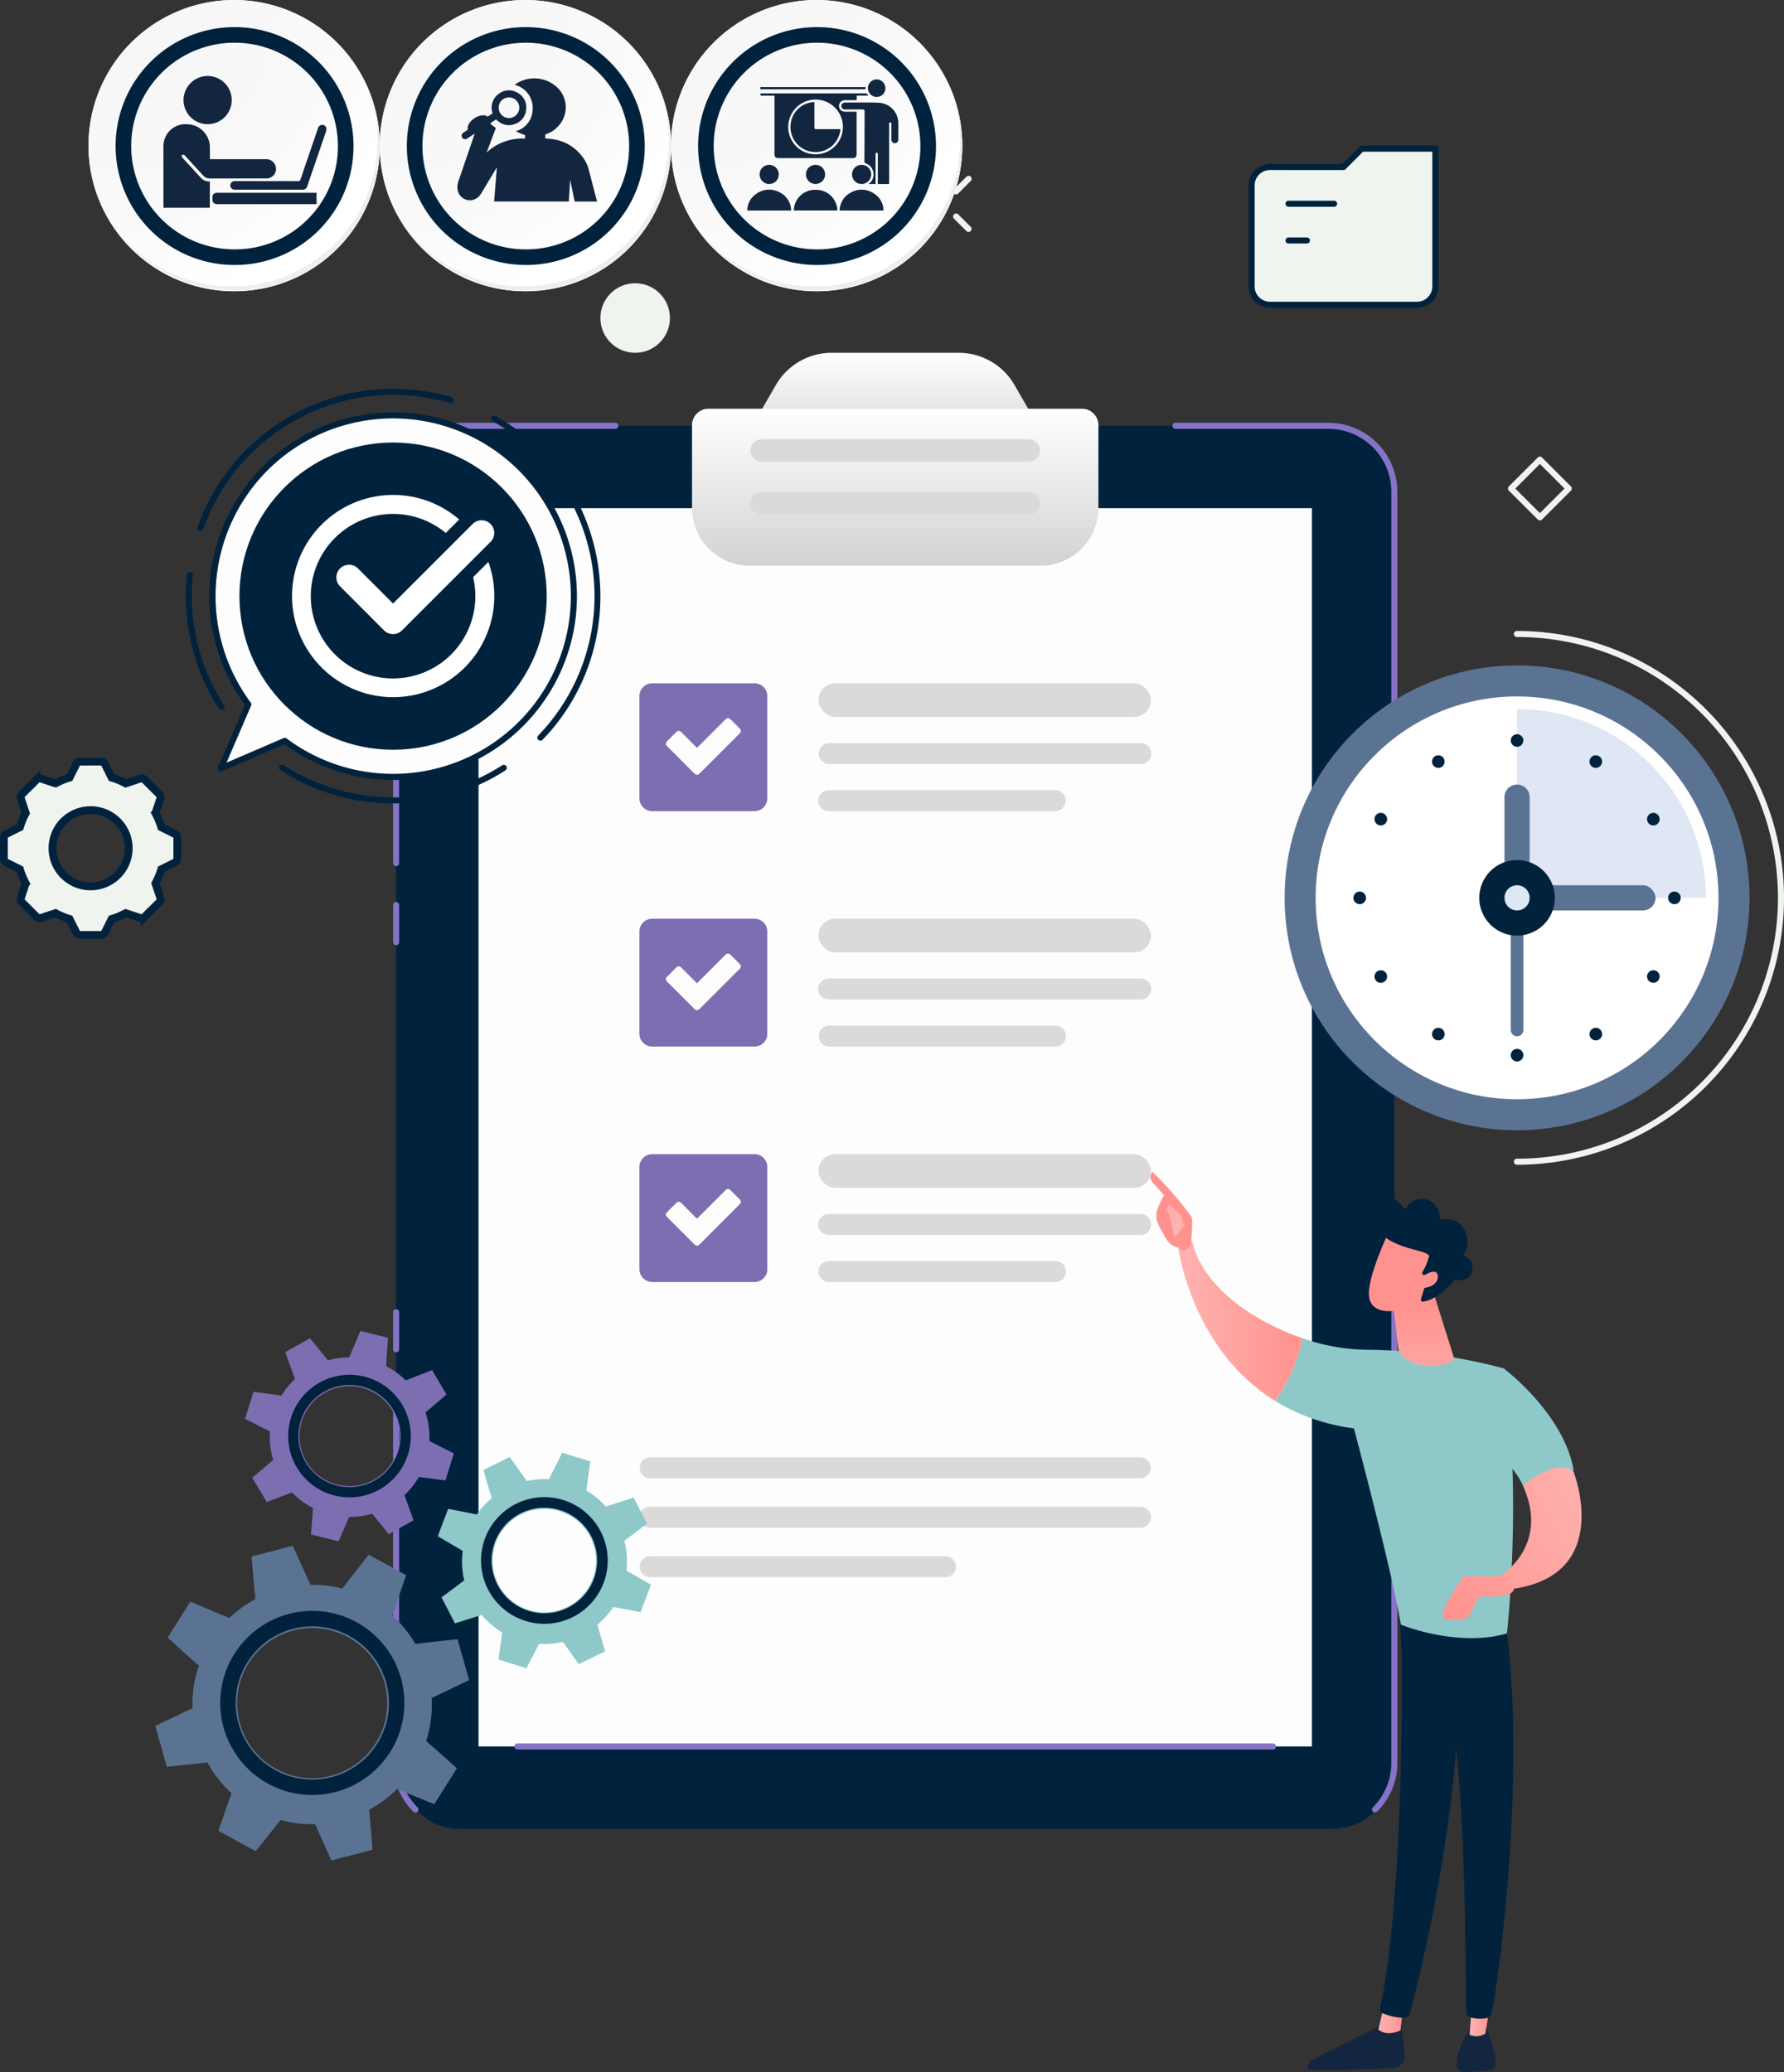 <svg xmlns="http://www.w3.org/2000/svg" xmlns:xlink="http://www.w3.org/1999/xlink" width="228.667" height="265.622" viewBox="0 0 228.667 265.622">
  <rect x="0" y="0" width="228.667" height="265.622" fill="#333333" stroke="none"/>
  <defs>
    <linearGradient id="linear-gradient" x1="0.5" x2="0.5" y2="1" gradientUnits="objectBoundingBox">
      <stop offset="0" stop-color="#fff"/>
      <stop offset="1" stop-color="#d3d3d3"/>
    </linearGradient>
    <linearGradient id="linear-gradient-3" x1="1" y1="0.5" x2="0" y2="0.5" gradientUnits="objectBoundingBox">
      <stop offset="0" stop-color="#ff928e"/>
      <stop offset="1" stop-color="#feb3b1"/>
    </linearGradient>
    <linearGradient id="linear-gradient-6" x1="-293.087" y1="1.605" x2="-295.088" y2="4.278" xlink:href="#linear-gradient-3"/>
    <linearGradient id="linear-gradient-7" x1="0.561" y1="-3.503" x2="0.495" y2="0.689" xlink:href="#linear-gradient-3"/>
    <linearGradient id="linear-gradient-8" x1="0.489" y1="0.146" x2="0.544" y2="1.705" xlink:href="#linear-gradient-3"/>
    <linearGradient id="linear-gradient-9" x1="48.545" y1="17.427" x2="49.867" y2="15.942" xlink:href="#linear-gradient-3"/>
    <linearGradient id="linear-gradient-10" x1="156.484" y1="82.575" x2="160.791" y2="75.375" xlink:href="#linear-gradient-3"/>
    <linearGradient id="linear-gradient-11" x1="-0.66" y1="1.186" x2="0.915" y2="0.256" xlink:href="#linear-gradient-3"/>
    <linearGradient id="linear-gradient-12" x1="0.108" y1="0.928" x2="1.916" y2="-1.638" xlink:href="#linear-gradient-3"/>
    <radialGradient id="radial-gradient" cx="0.076" cy="0.019" r="1.465" gradientTransform="translate(0.001)" gradientUnits="objectBoundingBox">
      <stop offset="0" stop-color="#f6f6f7"/>
      <stop offset="0.477" stop-color="#f9f9fa"/>
      <stop offset="0.715" stop-color="#fff"/>
    </radialGradient>
  </defs>
  <g id="Grupo_54150" data-name="Grupo 54150" transform="translate(-1298.469 -185.709)">
    <path id="Trazado_97724" data-name="Trazado 97724" d="M2722.975,888.906a.388.388,0,1,1,0-.775,33.439,33.439,0,1,0,0-66.878.388.388,0,1,1,0-.775,34.214,34.214,0,0,1,0,68.429Z" transform="translate(-1230.054 -553.884)" fill="#eff4ef"/>
    <g id="Grupo_47019" data-name="Grupo 47019" transform="translate(1348.853 230.937)">
      <path id="Trazado_97725" data-name="Trazado 97725" d="M1958.1,548.782l-4.738,8.2h40.174l-4.737-8.2a8.252,8.252,0,0,0-7.318-4.225h-16.065A8.252,8.252,0,0,0,1958.1,548.782Z" transform="translate(-1909.092 -544.557)" fill-rule="evenodd" fill="url(#linear-gradient)"/>
      <rect id="Rectángulo_28316" data-name="Rectángulo 28316" width="127.947" height="179.863" rx="8" transform="translate(0.388 9.357)" fill="#00223d"/>
      <rect id="Rectángulo_28317" data-name="Rectángulo 28317" width="106.823" height="158.739" transform="translate(10.95 19.919)" fill="#fdfdfd"/>
      <path id="Trazado_97726" data-name="Trazado 97726" d="M1959.35,602.133v10.639a7.392,7.392,0,0,1-7.37,7.37h-37.351a7.391,7.391,0,0,1-7.37-7.37V602.133a2.116,2.116,0,0,1,2.113-2.112h47.866A2.116,2.116,0,0,1,1959.35,602.133Z" transform="translate(-1868.943 -592.853)" fill-rule="evenodd" fill="url(#linear-gradient)"/>
      <path id="Trazado_97727" data-name="Trazado 97727" d="M1966.6,633.254a1.431,1.431,0,0,1,0-2.862h34.261a1.431,1.431,0,0,1,0,2.862Z" transform="translate(-1919.371 -619.3)" fill="#dbdada" fill-rule="evenodd"/>
      <path id="Trazado_97728" data-name="Trazado 97728" d="M1966.6,685.588a1.431,1.431,0,0,1,0-2.862h34.261a1.431,1.431,0,0,1,0,2.862Z" transform="translate(-1919.371 -664.871)" fill="#dbdada" fill-rule="evenodd"/>
      <g id="Grupo_47018" data-name="Grupo 47018" transform="translate(31.576 42.365)">
        <g id="Grupo_47014" data-name="Grupo 47014" transform="translate(0 99.226)">
          <path id="Trazado_97729" data-name="Trazado 97729" d="M1856.448,1640.216h62.884a1.344,1.344,0,0,1,0,2.687h-62.884a1.344,1.344,0,0,1,0-2.687Z" transform="translate(-1855.105 -1640.216)" fill="#dbdada" fill-rule="evenodd"/>
          <path id="Trazado_97730" data-name="Trazado 97730" d="M1856.448,1689.286h62.884a1.343,1.343,0,0,1,0,2.687h-62.884a1.343,1.343,0,0,1,0-2.687Z" transform="translate(-1855.105 -1682.945)" fill="#dbdada" fill-rule="evenodd"/>
          <path id="Trazado_97731" data-name="Trazado 97731" d="M1856.448,1738.353h37.878a1.344,1.344,0,0,1,0,2.688h-37.878a1.344,1.344,0,0,1,0-2.687Z" transform="translate(-1855.105 -1725.671)" fill="#dbdada" fill-rule="evenodd"/>
        </g>
        <g id="Grupo_47015" data-name="Grupo 47015" transform="translate(0 60.363)">
          <path id="Trazado_97732" data-name="Trazado 97732" d="M1858.625,1346.941l1.229-1.229a.41.41,0,0,1,.58,0l2.049,2.049,3.688-3.688a.41.41,0,0,1,.58,0l1.229,1.229a.41.41,0,0,1,0,.58l-5.207,5.208a.409.409,0,0,1-.58,0l-3.568-3.568a.409.409,0,0,1,0-.58Zm-1.88-7.458a1.644,1.644,0,0,0-1.639,1.639v13.114a1.644,1.644,0,0,0,1.639,1.639h13.114a1.644,1.644,0,0,0,1.639-1.639v-13.114a1.644,1.644,0,0,0-1.639-1.639Z" transform="translate(-1855.106 -1339.482)" fill="#7d6eb2" fill-rule="evenodd"/>
          <rect id="Rectángulo_28318" data-name="Rectángulo 28318" width="42.621" height="4.322" rx="2.161" transform="translate(22.949)" fill="#dbdada"/>
          <path id="Trazado_97733" data-name="Trazado 97733" d="M2034.037,1398.833h39.934a1.344,1.344,0,1,1,0,2.687h-39.933a1.344,1.344,0,1,1,0-2.687Z" transform="translate(-2009.745 -1391.163)" fill="#dbdada" fill-rule="evenodd"/>
          <path id="Trazado_97734" data-name="Trazado 97734" d="M2034.037,1445.535h29.035a1.343,1.343,0,1,1,0,2.687h-29.034a1.343,1.343,0,1,1,0-2.687Z" transform="translate(-2009.745 -1431.83)" fill="#dbdada" fill-rule="evenodd"/>
        </g>
        <g id="Grupo_47016" data-name="Grupo 47016" transform="translate(0 30.181)">
          <path id="Trazado_97735" data-name="Trazado 97735" d="M1858.625,1113.391l1.229-1.23a.411.411,0,0,1,.58,0l2.049,2.049,3.688-3.688a.411.411,0,0,1,.58,0l1.229,1.23a.41.41,0,0,1,0,.58l-5.207,5.207a.41.41,0,0,1-.58,0l-3.568-3.568a.408.408,0,0,1,0-.579Zm-1.88-7.459a1.644,1.644,0,0,0-1.639,1.639v13.114a1.644,1.644,0,0,0,1.639,1.639h13.114a1.644,1.644,0,0,0,1.639-1.639v-13.114a1.644,1.644,0,0,0-1.639-1.639Z" transform="translate(-1855.106 -1105.932)" fill="#7d6eb2" fill-rule="evenodd"/>
          <rect id="Rectángulo_28319" data-name="Rectángulo 28319" width="42.621" height="4.322" rx="2.161" transform="translate(22.949)" fill="#dbdada"/>
          <path id="Trazado_97736" data-name="Trazado 97736" d="M2034.037,1165.284h39.934a1.344,1.344,0,1,1,0,2.687h-39.933a1.344,1.344,0,1,1,0-2.687Z" transform="translate(-2009.745 -1157.614)" fill="#dbdada" fill-rule="evenodd"/>
          <path id="Trazado_97737" data-name="Trazado 97737" d="M2034.037,1211.985h29.035a1.344,1.344,0,0,1,0,2.688h-29.034a1.344,1.344,0,0,1,0-2.687Z" transform="translate(-2009.745 -1198.28)" fill="#dbdada" fill-rule="evenodd"/>
        </g>
        <g id="Grupo_47017" data-name="Grupo 47017" transform="translate(0)">
          <path id="Trazado_97738" data-name="Trazado 97738" d="M1858.625,879.842l1.229-1.229a.41.41,0,0,1,.58,0l2.049,2.049,3.688-3.688a.41.41,0,0,1,.58,0l1.229,1.229a.41.41,0,0,1,0,.58l-5.207,5.207a.41.41,0,0,1-.58,0l-3.568-3.568a.408.408,0,0,1,0-.58Zm-1.88-7.458a1.644,1.644,0,0,0-1.639,1.639v13.114a1.644,1.644,0,0,0,1.639,1.639h13.114a1.644,1.644,0,0,0,1.639-1.639V874.022a1.644,1.644,0,0,0-1.639-1.639Z" transform="translate(-1855.106 -872.383)" fill="#7d6eb2" fill-rule="evenodd"/>
          <rect id="Rectángulo_28320" data-name="Rectángulo 28320" width="42.621" height="4.322" rx="2.161" transform="translate(22.949)" fill="#dbdada"/>
          <path id="Trazado_97739" data-name="Trazado 97739" d="M2034.037,931.734h39.934a1.344,1.344,0,1,1,0,2.687h-39.933a1.344,1.344,0,0,1,0-2.687Z" transform="translate(-2009.745 -924.064)" fill="#dbdada" fill-rule="evenodd"/>
          <path id="Trazado_97740" data-name="Trazado 97740" d="M2034.037,978.436h29.035a1.344,1.344,0,0,1,0,2.687h-29.034a1.344,1.344,0,1,1,0-2.687Z" transform="translate(-2009.745 -964.731)" fill="#dbdada" fill-rule="evenodd"/>
        </g>
      </g>
      <path id="Trazado_97741" data-name="Trazado 97741" d="M1828.349,1924.823H1731.51a.388.388,0,0,1,0-.776h96.839a.388.388,0,1,1,0,.776Z" transform="translate(-1715.568 -1745.777)" fill="#8673c6"/>
      <path id="Trazado_97742" data-name="Trazado 97742" d="M1736.618,792.119a.388.388,0,0,1-.274-.662,8.005,8.005,0,0,0,2.365-5.7V738.149a.388.388,0,0,1,.776,0v47.612a8.776,8.776,0,0,1-2.593,6.244A.388.388,0,0,1,1736.618,792.119Zm-122.988,0a.388.388,0,0,1-.274-.114,8.776,8.776,0,0,1-2.593-6.244V738.149a.388.388,0,1,1,.775,0v47.612a8.006,8.006,0,0,0,2.366,5.7.388.388,0,0,1-.274.662ZM1739.1,733.137a.388.388,0,0,1-.388-.388v-4.744a.388.388,0,0,1,.776,0v4.744A.387.387,0,0,1,1739.1,733.137Zm-127.947,0a.387.387,0,0,1-.387-.388v-4.744a.388.388,0,1,1,.775,0v4.744A.387.387,0,0,1,1611.151,733.137Zm127.947-52.2a.388.388,0,0,1-.388-.388v-4.744a.388.388,0,0,1,.776,0v4.744A.388.388,0,0,1,1739.1,680.941Zm-127.947,0a.387.387,0,0,1-.387-.388v-4.744a.388.388,0,1,1,.775,0v4.744A.387.387,0,0,1,1611.151,680.941ZM1739.1,670.8a.388.388,0,0,1-.388-.388V622.8a8.071,8.071,0,0,0-8.062-8.062h-19.625a.388.388,0,0,1,0-.775h19.625a8.847,8.847,0,0,1,8.837,8.837V670.41A.388.388,0,0,1,1739.1,670.8Zm-127.947,0a.388.388,0,0,1-.387-.388V622.8a8.847,8.847,0,0,1,8.837-8.837h19.625a.388.388,0,1,1,0,.775H1619.6a8.072,8.072,0,0,0-8.062,8.062V670.41A.387.387,0,0,1,1611.151,670.8Z" transform="translate(-1610.763 -604.991)" fill="#8673c6"/>
    </g>
    <g id="Grupo_47021" data-name="Grupo 47021" transform="translate(1322.281 235.556)">
      <g id="Grupo_47020" data-name="Grupo 47020" transform="translate(3.016 3.027)">
        <path id="Trazado_97743" data-name="Trazado 97743" d="M1379.672,210.624a23.171,23.171,0,0,1-30.264,34.937L1341.2,249.1l3.535-8.209a23.171,23.171,0,0,1,34.938-30.264Z" transform="translate(-1339.732 -203.461)" fill="#fdfdfd" fill-rule="evenodd"/>
        <path id="Trazado_97744" data-name="Trazado 97744" d="M1360.68,248.027a23.531,23.531,0,0,1-13.935-4.559l-8,3.447a.388.388,0,0,1-.51-.509l3.447-8a23.561,23.561,0,1,1,20.583,9.572C1361.734,248.009,1361.206,248.027,1360.68,248.027Zm-13.884-5.391a.387.387,0,0,1,.233.078,22.783,22.783,0,1,0-2.462-34.353,22.877,22.877,0,0,0-2.134,29.757.389.389,0,0,1,.046.386l-3.151,7.314,7.314-3.15A.384.384,0,0,1,1346.8,242.636Z" transform="translate(-1337.12 -200.923)" fill="#00223d"/>
      </g>
      <circle id="Elipse_3890" data-name="Elipse 3890" cx="19.693" cy="19.693" r="19.693" transform="translate(6.879 6.881)" fill="#00223d"/>
      <path id="Trazado_97745" data-name="Trazado 97745" d="M1340.346,230.646a26.483,26.483,0,0,1-14.429-4.262.388.388,0,0,1,.422-.651,25.807,25.807,0,0,0,27.984.03.388.388,0,1,1,.42.652A26.568,26.568,0,0,1,1340.346,230.646Zm18.89-8.043a.388.388,0,0,1-.279-.656,25.732,25.732,0,0,0,3.241-31.616.388.388,0,1,1,.656-.413,26.7,26.7,0,0,1,3.952,16.724,26.286,26.286,0,0,1-7.29,15.843A.387.387,0,0,1,1359.236,222.6Zm-40.866-3.916a.388.388,0,0,1-.326-.177,26.6,26.6,0,0,1-4.116-17.2.388.388,0,0,1,.771.081,25.817,25.817,0,0,0,4,16.692.388.388,0,0,1-.325.6Zm-2.7-22.953a.388.388,0,0,1-.366-.517,26.576,26.576,0,0,1,32.516-16.654.388.388,0,0,1-.217.744,25.8,25.8,0,0,0-31.567,16.168A.388.388,0,0,1,1315.667,195.735Zm43.066-9.928a.387.387,0,0,1-.272-.112,25.835,25.835,0,0,0-5.367-4.061.388.388,0,0,1,.383-.674,26.621,26.621,0,0,1,5.528,4.183.388.388,0,0,1-.272.664Z" transform="translate(-1313.784 -177.498)" fill="#00223d"/>
    </g>
    <circle id="Elipse_3891" data-name="Elipse 3891" cx="4.458" cy="4.458" r="4.458" transform="translate(1375.424 222.02)" fill="#eff4ef"/>
    <circle id="Elipse_3893" data-name="Elipse 3893" cx="29.793" cy="29.793" r="29.793" transform="translate(1463.127 271.014)" fill="#5b7393"/>
    <circle id="Elipse_3894" data-name="Elipse 3894" cx="25.819" cy="25.819" r="25.819" transform="translate(1467.102 274.989)" fill="#fff"/>
    <circle id="Elipse_3895" data-name="Elipse 3895" cx="24.205" cy="24.205" r="24.205" transform="translate(1468.715 276.602)" fill="#fff"/>
    <path id="Trazado_97749" data-name="Trazado 97749" d="M2749.793,922.135a24.206,24.206,0,0,0-24.206-24.205v24.205Z" transform="translate(-1232.667 -621.328)" fill="#dee7f3" fill-rule="evenodd"/>
    <circle id="Elipse_3896" data-name="Elipse 3896" cx="0.807" cy="0.807" r="0.807" transform="translate(1492.113 279.83)" fill="#00223d"/>
    <path id="Trazado_97750" data-name="Trazado 97750" d="M2641.7,943.923a.807.807,0,1,0,1.1.3A.806.806,0,0,0,2641.7,943.923Z" transform="translate(-1159.272 -661.283)" fill="#00223d" fill-rule="evenodd"/>
    <path id="Trazado_97751" data-name="Trazado 97751" d="M2584.276,1001.35a.807.807,0,1,0,1.1-.3A.806.806,0,0,0,2584.276,1001.35Z" transform="translate(-1109.523 -711.031)" fill="#00223d" fill-rule="evenodd"/>
    <path id="Trazado_97752" data-name="Trazado 97752" d="M2563.258,1079.8a.806.806,0,1,0,.806-.807A.807.807,0,0,0,2563.258,1079.8Z" transform="translate(-1091.315 -778.989)" fill="#00223d" fill-rule="evenodd"/>
    <path id="Trazado_97753" data-name="Trazado 97753" d="M2584.276,1158.243a.807.807,0,1,0,.3-1.1A.806.806,0,0,0,2584.276,1158.243Z" transform="translate(-1109.523 -846.947)" fill="#00223d" fill-rule="evenodd"/>
    <path id="Trazado_97754" data-name="Trazado 97754" d="M2641.7,1215.67a.807.807,0,1,0-.295-1.1A.807.807,0,0,0,2641.7,1215.67Z" transform="translate(-1159.272 -896.696)" fill="#00223d" fill-rule="evenodd"/>
    <path id="Trazado_97755" data-name="Trazado 97755" d="M2720.151,1236.69a.807.807,0,1,0-.807-.807A.807.807,0,0,0,2720.151,1236.69Z" transform="translate(-1227.231 -914.905)" fill="#00223d" fill-rule="evenodd"/>
    <path id="Trazado_97756" data-name="Trazado 97756" d="M2798.6,1215.67a.807.807,0,1,0-1.1-.3A.807.807,0,0,0,2798.6,1215.67Z" transform="translate(-1295.187 -896.695)" fill="#00223d" fill-rule="evenodd"/>
    <path id="Trazado_97757" data-name="Trazado 97757" d="M2856.022,1158.243a.807.807,0,1,0-1.1.295A.807.807,0,0,0,2856.022,1158.243Z" transform="translate(-1344.935 -846.947)" fill="#00223d" fill-rule="evenodd"/>
    <path id="Trazado_97758" data-name="Trazado 97758" d="M2877.044,1079.8a.807.807,0,1,0-.807.807A.807.807,0,0,0,2877.044,1079.8Z" transform="translate(-1363.146 -778.99)" fill="#00223d" fill-rule="evenodd"/>
    <path id="Trazado_97759" data-name="Trazado 97759" d="M2856.023,1001.351a.807.807,0,1,0-.295,1.1A.806.806,0,0,0,2856.023,1001.351Z" transform="translate(-1344.936 -711.032)" fill="#00223d" fill-rule="evenodd"/>
    <path id="Trazado_97760" data-name="Trazado 97760" d="M2798.6,943.924a.807.807,0,1,0,.3,1.1A.807.807,0,0,0,2798.6,943.924Z" transform="translate(-1295.188 -661.284)" fill="#00223d" fill-rule="evenodd"/>
    <path id="Rectángulo_28321" data-name="Rectángulo 28321" d="M1.614,0h0A1.614,1.614,0,0,1,3.227,1.614v11.3a1.614,1.614,0,0,1-1.614,1.614h0A1.614,1.614,0,0,1,0,12.91V1.614A1.614,1.614,0,0,1,1.614,0Z" transform="translate(1491.307 286.285)" fill="#5b7393"/>
    <rect id="Rectángulo_28322" data-name="Rectángulo 28322" width="17.75" height="3.227" rx="1.614" transform="translate(1492.92 299.194)" fill="#5b7393"/>
    <path id="Trazado_97761" data-name="Trazado 97761" d="M2720.151,1102.985a.809.809,0,0,0,.807-.807v-16.137a.807.807,0,0,0-1.614,0v16.137A.809.809,0,0,0,2720.151,1102.985Z" transform="translate(-1227.231 -784.427)" fill="#5b7393" fill-rule="evenodd"/>
    <path id="Trazado_99551" data-name="Trazado 99551" d="M4.841,0A4.841,4.841,0,1,1,0,4.841,4.841,4.841,0,0,1,4.841,0Z" transform="translate(1488.079 295.967)" fill="#00223d"/>
    <circle id="Elipse_3898" data-name="Elipse 3898" cx="1.614" cy="1.614" r="1.614" transform="translate(1491.307 299.194)" fill="#dee7f3"/>
    <path id="Trazado_97762" data-name="Trazado 97762" d="M1898.65,292.876a4.887,4.887,0,1,0,4.888,4.888,4.888,4.888,0,0,0-4.888-4.888Zm-1.323-6.225h2.647a.544.544,0,0,1,.5.307l.875,1.751a9.4,9.4,0,0,1,1.8.746l1.857-.619a.545.545,0,0,1,.569.134l.936.936.936.936a.544.544,0,0,1,.134.568l-.619,1.857a9.35,9.35,0,0,1,.745,1.8l1.751.875a.544.544,0,0,1,.307.5v2.647a.545.545,0,0,1-.307.5l-1.751.875a9.343,9.343,0,0,1-.745,1.8l.619,1.857a.545.545,0,0,1-.134.569l-.936.936-.936.936a.545.545,0,0,1-.569.134l-1.856-.619a9.4,9.4,0,0,1-1.8.746l-.875,1.75a.544.544,0,0,1-.5.307h-2.647a.544.544,0,0,1-.5-.307l-.875-1.751a9.428,9.428,0,0,1-1.8-.746l-1.857.619a.544.544,0,0,1-.568-.134l-.936-.936-.936-.936a.544.544,0,0,1-.135-.569l.619-1.857a9.437,9.437,0,0,1-.746-1.8l-1.751-.875a.545.545,0,0,1-.307-.5V296.44a.544.544,0,0,1,.307-.5l1.751-.875a9.44,9.44,0,0,1,.746-1.8l-.619-1.857a.544.544,0,0,1,.135-.568l.936-.936.936-.936a.544.544,0,0,1,.568-.134l1.857.619a9.427,9.427,0,0,1,1.8-.746l.875-1.751A.544.544,0,0,1,1897.327,286.651Z" transform="translate(-588.57 -3.312)" fill="#eff4ef" stroke="#00223d" stroke-width="1" fill-rule="evenodd"/>
    <path id="Trazado_97772" data-name="Trazado 97772" d="M2720.687,655.74a.387.387,0,0,1-.274-.114l-3.7-3.7a.386.386,0,0,1,0-.549l3.7-3.7a.388.388,0,0,1,.548,0l3.7,3.7a.388.388,0,0,1,0,.549l-3.7,3.7A.385.385,0,0,1,2720.687,655.74Zm-3.151-4.088,3.151,3.152,3.152-3.152-3.152-3.152Z" transform="translate(-1224.84 -403.316)" fill="#eff4ef"/>
    <g id="Grupo_47026" data-name="Grupo 47026" transform="translate(1458.51 204.375)">
      <g id="Grupo_47025" data-name="Grupo 47025" transform="translate(0 0)">
        <path id="Trazado_97773" data-name="Trazado 97773" d="M2503.867,339.439h18.84a2.36,2.36,0,0,0,2.355-2.355V319.422h-9.42l-2.354,2.355h-9.421a2.362,2.362,0,0,0-2.355,2.355v12.953A2.36,2.36,0,0,0,2503.867,339.439Z" transform="translate(-2501.124 -319.034)" fill="#eff4ef" fill-rule="evenodd"/>
        <path id="Trazado_97774" data-name="Trazado 97774" d="M2520.094,337.214h-18.84a2.746,2.746,0,0,1-2.743-2.742V321.519a2.746,2.746,0,0,1,2.743-2.742h9.26l2.241-2.241a.388.388,0,0,1,.274-.114h9.42a.387.387,0,0,1,.387.388v17.662A2.746,2.746,0,0,1,2520.094,337.214Zm-18.84-17.662a1.97,1.97,0,0,0-1.968,1.967v12.953a1.97,1.97,0,0,0,1.968,1.967h18.84a1.969,1.969,0,0,0,1.967-1.967V317.2h-8.872l-2.241,2.241a.388.388,0,0,1-.274.114Z" transform="translate(-2498.511 -316.422)" fill="#00223d"/>
      </g>
      <path id="Trazado_97775" data-name="Trazado 97775" d="M2541.231,371.868h-5.888a.388.388,0,0,1,0-.775h5.888a.388.388,0,0,1,0,.775Z" transform="translate(-2530.246 -364.028)" fill="#00223d"/>
      <path id="Trazado_97776" data-name="Trazado 97776" d="M2537.7,408.314h-2.355a.388.388,0,0,1,0-.775h2.355a.388.388,0,1,1,0,.775Z" transform="translate(-2530.246 -395.764)" fill="#00223d"/>
    </g>
    <path id="Trazado_97777" data-name="Trazado 97777" d="M1431.985,282.747a12.963,12.963,0,1,0,12.213,8.59l-1.954,1.954a10.546,10.546,0,1,1-3.508-5.665l1.726-1.726a12.923,12.923,0,0,0-8.477-3.153Zm-6.823,11.687a1.622,1.622,0,0,1,2.293-2.293l4.529,4.529,10.2-10.2a1.621,1.621,0,0,1,2.293,2.293l-11.352,11.352a1.621,1.621,0,0,1-2.293,0Z" transform="translate(-83.132 -33.59)" fill="#fff" fill-rule="evenodd"/>
    <path id="Trazado_97778" data-name="Trazado 97778" d="M2219.895,236.691a.386.386,0,0,1-.274-.113l-1.6-1.6a.388.388,0,0,1,.548-.548l1.6,1.6a.388.388,0,0,1-.274.662Zm-6.4,0a.388.388,0,0,1-.274-.662l1.6-1.6a.388.388,0,1,1,.548.548l-1.6,1.6A.387.387,0,0,1,2213.5,236.691Zm1.6-4.8a.387.387,0,0,1-.275-.114l-1.6-1.6a.388.388,0,1,1,.548-.548l1.6,1.6a.388.388,0,0,1-.274.662Zm3.2,0a.388.388,0,0,1-.274-.662l1.6-1.6a.388.388,0,1,1,.548.548l-1.6,1.6A.39.39,0,0,1,2218.3,231.893Z" transform="translate(-797.289 -21.253)" fill="#eff4ef"/>
    <g id="Grupo_47028" data-name="Grupo 47028" transform="translate(1445.923 335.955)">
      <path id="Trazado_96247" data-name="Trazado 96247" d="M956.193,1485.612s.365,2.267.543,4.512a1.5,1.5,0,0,1-1.346,1.675c-2.719.125-8.536.367-10.624.264a.5.5,0,0,1-.4-.689h0a1.088,1.088,0,0,1,.524-.607l9.609-4.854Z" transform="translate(-924.144 -1376.948)" fill="#12263f"/>
      <path id="Trazado_96248" data-name="Trazado 96248" d="M949.168,1475.122l-.293,2.712s-1.683.861-2.833-.108l.7-3.022Z" transform="translate(-916.82 -1367.79)" fill="url(#linear-gradient-3)"/>
      <path id="Trazado_96249" data-name="Trazado 96249" d="M898,1159.646c.126.708.679,35.342-2.69,50.863a.541.541,0,0,0,.281.613,7.709,7.709,0,0,0,2.743.613.838.838,0,0,0,.819-.651c.963-3.6,5.576-21.643,6.178-38.879.672-19.259,0-.656,0-.656l-.395-11.9Z" transform="translate(-865.87 -1103.301)" fill="#00223d"/>
      <path id="Trazado_96250" data-name="Trazado 96250" d="M868.318,1492.981a17.5,17.5,0,0,1,1.141,4.187.934.934,0,0,1-.755,1.13,32.352,32.352,0,0,1-3.388.213.913.913,0,0,1-.847-1.049,8.372,8.372,0,0,1,1.685-4.352Z" transform="translate(-825.215 -1383.134)" fill="#12263f"/>
      <path id="Trazado_96251" data-name="Trazado 96251" d="M871.611,1470.415l-.684,4.1a2.229,2.229,0,0,1-2.014.152l.327-4.413Z" transform="translate(-827.999 -1364.057)" fill="url(#linear-gradient-3)"/>
      <path id="Trazado_96252" data-name="Trazado 96252" d="M862.606,1156.249c2.755,18.273-.6,45.164-1.728,50.427a.781.781,0,0,1-.6.623,4.567,4.567,0,0,1-2.155-.094.743.743,0,0,1-.492-.693c-.152-4.255.121-30.377-2.446-40.7a2.357,2.357,0,0,0-.823-1.294l-4.982-3.893-.382-6.292Z" transform="translate(-817.146 -1098.841)" fill="#00223d"/>
      <g id="Grupo_46179" data-name="Grupo 46179" transform="translate(3.52 8.731)">
        <path id="Trazado_96253" data-name="Trazado 96253" d="M861.131,942.8a71.076,71.076,0,0,1,17.365,2.383c2.461,15.782.43,33.985.43,33.985-6.392,1.842-13.6-1.126-13.6-1.126-1.062-6.6-6.019-25.161-6.019-25.161a25.507,25.507,0,0,1-10.093-3.521,20.364,20.364,0,0,0,3.5-8.043A25.423,25.423,0,0,0,861.131,942.8Z" transform="translate(-836.745 -928.747)" fill="#8ec8c8"/>
        <path id="Trazado_96254" data-name="Trazado 96254" d="M1034.109,863.693a1.483,1.483,0,0,1,1.837-.567c1.215,5.64,7.586,10.214,14.13,12.449a20.368,20.368,0,0,1-3.5,8.043C1035.716,876.906,1034.109,863.693,1034.109,863.693Z" transform="translate(-1034.109 -863.005)" fill="url(#linear-gradient-3)"/>
      </g>
      <g id="Grupo_46180" data-name="Grupo 46180">
        <path id="Trazado_96255" data-name="Trazado 96255" d="M1134.58,818.3c-.085.3.9.748,1.477-.465.02-.581.341-3.071.026-3.545a44.714,44.714,0,0,0-4.946-5.683.914.914,0,0,0-.1,1.186l1.583,1.812a8.777,8.777,0,0,0-.924,2.008,2.652,2.652,0,0,0,.221,1.794c.278.55.657,1.265,1.015,1.825A2.135,2.135,0,0,0,1134.58,818.3Z" transform="translate(-1130.864 -808.611)" fill="url(#linear-gradient-6)"/>
        <path id="Trazado_96256" data-name="Trazado 96256" d="M1138.1,834.614l1.442,1.344L1140,837.3l-1.286,1.568a19.7,19.7,0,0,0-.754-3.229C1137.639,835.06,1137.805,834.782,1138.1,834.614Z" transform="translate(-1135.653 -830.44)" fill="url(#linear-gradient-7)"/>
      </g>
      <path id="Trazado_96257" data-name="Trazado 96257" d="M796.063,974.187l3.166-8.786s7.712,5.759,8.979,13.06a16.326,16.326,0,0,0-6.495,2C800.543,977.566,796.063,974.187,796.063,974.187Z" transform="translate(-753.958 -940.235)" fill="#8ec8c8"/>
      <path id="Trazado_96258" data-name="Trazado 96258" d="M906.452,904.663l2.627,8.35a.315.315,0,0,1-.125.362,5.706,5.706,0,0,1-6.4-.474,1.433,1.433,0,0,1-.593-1.012l-.851-7.226Z" transform="translate(-870.183 -889.246)" fill="url(#linear-gradient-8)"/>
      <g id="Grupo_46181" data-name="Grupo 46181" transform="translate(28.005 3.346)">
        <path id="Trazado_96259" data-name="Trazado 96259" d="M914.778,856.492s-2.885,5.968-2.515,8.379,3.945,2.238,7.067.28l2.181-6.444Z" transform="translate(-912.23 -852.153)" fill="url(#linear-gradient-9)"/>
        <path id="Trazado_96260" data-name="Trazado 96260" d="M890.949,839.291a.258.258,0,0,1-.1-.36,6.707,6.707,0,0,0,.8-1.873s.519-.365-1.32-.849-4.58-1.234-5.156-2.954c-.562-1.677.914-5.894,3.27-2.534a.212.212,0,0,0,.354,0,2.212,2.212,0,0,1,2.81-1,2.347,2.347,0,0,1,1.449,2.248.23.23,0,0,0,.263.25,2.5,2.5,0,0,1,3.014,1.544c.615,1.486.215,2.327-.149,2.739a.255.255,0,0,0,.1.407,1.476,1.476,0,0,1,.947,1.684c-.078,1.56-1.665,1.422-2.117,1.351a.213.213,0,0,0-.2.077c-.388.471-2.133,2.472-4.022,2.713a.243.243,0,0,1-.237-.328l.818-2.612a.256.256,0,0,0-.122-.306Z" transform="translate(-883.987 -829.457)" fill="#00223d"/>
        <path id="Trazado_96261" data-name="Trazado 96261" d="M915.852,889.017s2.054-1.549,2.2-.244-1.85,1.889-2.84,1.4Z" transform="translate(-909.219 -878.814)" fill="url(#linear-gradient-10)"/>
      </g>
      <path id="Trazado_96272" data-name="Trazado 96272" d="M798.489,1045.016s5.271,13.194-7.613,15.125l-1.757-1.609s6.442-3.862,2.928-11.586C792.048,1046.947,795.854,1043.406,798.489,1045.016Z" transform="translate(-744.292 -1006.719)" fill="url(#linear-gradient-11)"/>
      <path id="Trazado_96273" data-name="Trazado 96273" d="M855.9,1131.42h-4.685s-2.928,4.184-2.635,5.149,3.187.2,3.187.2l1.5-2.773s4.392.322,4.392-.965S855.9,1131.42,855.9,1131.42Z" transform="translate(-811.071 -1079.607)" fill="url(#linear-gradient-12)"/>
    </g>
    <g id="Grupo_54465" data-name="Grupo 54465" transform="translate(1318.369 356.327)">
      <g id="Grupo_46103" data-name="Grupo 46103" transform="translate(0 27.546)">
        <g id="Grupo_46101" data-name="Grupo 46101">
          <path id="Trazado_96014" data-name="Trazado 96014" d="M202.134,71.541c1.049-.495,1.975-.939,2.789-1.338-.243-.877-.486-1.749-.73-2.625-.26-.868-.508-1.745-.751-2.621-.91.1-1.925.21-3.083.34l-2.324.264a14.747,14.747,0,0,0-2.953-3.619l.763-2.261c.382-1.09.709-2.063,1.015-2.927-.8-.44-1.594-.881-2.386-1.309s-1.611-.877-2.407-1.321c-.562.726-1.2,1.522-1.908,2.441l-1.5,1.908a14.884,14.884,0,0,0-4.068-.478l-.99-2.185c-.478-1.053-.893-1.984-1.279-2.823-.881.226-1.762.457-2.638.684s-1.761.457-2.638.684c.084.918.159,1.938.273,3.087l.21,2.386a15.344,15.344,0,0,0-3.33,2.416l-2.143-.893c-1.074-.453-2.013-.843-2.873-1.2-.482.772-.965,1.548-1.447,2.3l-1.447,2.319c.688.608,1.447,1.3,2.294,2.068l1.707,1.518a15.245,15.245,0,0,0-.818,5.452l-1.975.939c-1.049.495-1.975.939-2.8,1.321.243.877.491,1.753.751,2.621.243.877.486,1.749.73,2.625.914-.1,1.942-.214,3.091-.323l2.11-.226a15.127,15.127,0,0,0,3.1,3.938l-.671,1.9c-.382,1.086-.709,2.059-1.015,2.923.8.44,1.59.868,2.386,1.309s1.6.881,2.4,1.3c.566-.709,1.212-1.51,1.917-2.407l1.262-1.59a14.685,14.685,0,0,0,4.437.537l.818,1.833c.461,1.061.889,1.988,1.258,2.814.881-.231,1.757-.457,2.638-.684s1.757-.457,2.638-.684c-.08-.9-.159-1.921-.252-3.074l-.176-2.055a15.545,15.545,0,0,0,3.573-2.667l1.908.784c1.074.44,2.009.826,2.864,1.166.486-.755.969-1.531,1.451-2.3s.965-1.531,1.447-2.3c-.688-.608-1.447-1.3-2.311-2.063l-1.631-1.434a14.885,14.885,0,0,0,.7-5.507Zm-14.9,10.925a9.622,9.622,0,1,1,6.895-11.731A9.626,9.626,0,0,1,187.232,82.467Z" transform="translate(-164.698 -52.987)" fill="#5b7393"/>
        </g>
        <g id="Grupo_46102" data-name="Grupo 46102" transform="translate(8.335 8.352)">
          <path id="Trazado_96015" data-name="Trazado 96015" d="M176.753,78.442a11.8,11.8,0,1,1,13.4-9.94A11.813,11.813,0,0,1,176.753,78.442Zm3.171-21.385A9.824,9.824,0,1,0,188.2,68.213,9.836,9.836,0,0,0,179.924,57.057Z" transform="translate(-166.685 -54.978)" fill="#00223d"/>
        </g>
      </g>
      <g id="Grupo_46105" data-name="Grupo 46105" transform="translate(11.529)">
        <path id="Trazado_96016" data-name="Trazado 96016" d="M191.684,55.91c.591-.5,1.107-.944,1.569-1.342-.31-.52-.617-1.04-.923-1.564s-.625-1.036-.931-1.56c-.57.222-1.2.466-1.929.751l-1.447.566a9.932,9.932,0,0,0-2.521-1.824l.1-1.59c.059-.763.1-1.447.151-2.055-.587-.147-1.178-.294-1.761-.432s-1.187-.289-1.774-.44c-.239.566-.507,1.187-.809,1.9l-.642,1.485a9.819,9.819,0,0,0-2.7.39l-1.015-1.237c-.487-.6-.914-1.124-1.309-1.6-.524.3-1.053.6-1.581.893l-1.577.893c.21.575.432,1.216.7,1.938l.545,1.5a10.342,10.342,0,0,0-1.732,2.126l-1.531-.21c-.768-.109-1.439-.2-2.055-.281-.176.583-.352,1.162-.537,1.732s-.357,1.162-.533,1.74q.818.409,1.829.939l1.363.684a10.025,10.025,0,0,0,.407,3.649l-1.111.944c-.591.5-1.111.944-1.573,1.334.306.52.612,1.04.931,1.556s.612,1.044.919,1.564c.57-.218,1.216-.47,1.933-.738l1.321-.5a10.152,10.152,0,0,0,2.672,2l-.1,1.338c-.059.768-.1,1.447-.151,2.055.587.147,1.17.285,1.762.436s1.174.294,1.77.428c.243-.558.52-1.183.822-1.879l.537-1.241a9.712,9.712,0,0,0,2.948-.415l.843,1.04c.478.6.914,1.128,1.292,1.6l1.581-.893,1.581-.893c-.205-.566-.432-1.208-.692-1.933l-.461-1.292a10.518,10.518,0,0,0,1.841-2.332l1.363.176c.763.1,1.434.189,2.042.264.185-.57.361-1.153.541-1.732s.361-1.153.537-1.732c-.545-.273-1.153-.587-1.841-.931l-1.3-.646a9.907,9.907,0,0,0-.491-3.666Zm-7.721,9.583a6.409,6.409,0,1,1,2.428-8.732A6.408,6.408,0,0,1,183.963,65.493Z" transform="translate(-167.447 -46.419)" fill="#7d6eb2"/>
        <g id="Grupo_46104" data-name="Grupo 46104" transform="translate(5.511 5.62)">
          <path id="Trazado_96017" data-name="Trazado 96017" d="M177.505,63.428a7.859,7.859,0,1,1,6.924-8.694A7.872,7.872,0,0,1,177.505,63.428Zm-1.623-14.314a6.547,6.547,0,1,0,7.243,5.767A6.558,6.558,0,0,0,175.882,49.114Z" transform="translate(-168.761 -47.759)" fill="#00223d"/>
        </g>
      </g>
      <g id="Grupo_46107" data-name="Grupo 46107" transform="translate(36.224 15.614)">
        <path id="Trazado_96018" data-name="Trazado 96018" d="M198.444,60.518q.956-.717,1.7-1.283c-.285-.558-.566-1.116-.851-1.673s-.579-1.107-.864-1.665c-.6.193-1.271.4-2.034.65l-1.531.495A10.2,10.2,0,0,0,192.376,55l.206-1.631c.109-.784.2-1.489.285-2.114-.6-.189-1.2-.377-1.791-.554s-1.208-.373-1.8-.562c-.281.566-.6,1.187-.956,1.908l-.751,1.493a10.234,10.234,0,0,0-2.81.231l-.969-1.338c-.466-.646-.872-1.216-1.246-1.732l-1.686.822q-.843.415-1.686.822c.18.608.373,1.288.6,2.047l.466,1.581a10.6,10.6,0,0,0-1.917,2.084l-1.569-.31c-.784-.159-1.468-.294-2.1-.415-.222.587-.44,1.174-.667,1.753l-.654,1.761c.545.315,1.149.679,1.829,1.082l1.359.788a10.524,10.524,0,0,0,.193,3.791l-1.2.906c-.642.474-1.2.9-1.707,1.271.285.558.57,1.116.864,1.669s.566,1.111.851,1.669c.6-.193,1.283-.411,2.042-.642l1.392-.44a10.461,10.461,0,0,0,2.63,2.235l-.189,1.371c-.109.784-.2,1.485-.285,2.11.6.193,1.191.369,1.787.558s1.2.377,1.8.554c.285-.558.612-1.187.965-1.887l.633-1.246a10.129,10.129,0,0,0,3.07-.243l.8,1.124c.457.65.872,1.22,1.233,1.728q.843-.415,1.686-.822c.562-.277,1.124-.549,1.686-.822-.176-.6-.369-1.275-.591-2.042l-.4-1.359a10.793,10.793,0,0,0,2.047-2.29l1.4.268c.78.151,1.468.285,2.093.4.222-.579.44-1.166.663-1.753s.445-1.166.663-1.753c-.545-.315-1.153-.679-1.841-1.078l-1.3-.742a10.128,10.128,0,0,0-.277-3.812Zm-8.56,9.407a6.624,6.624,0,1,1,3.049-8.858A6.625,6.625,0,0,1,189.885,69.925Z" transform="translate(-173.335 -50.142)" fill="#8ec8c8"/>
        <g id="Grupo_46106" data-name="Grupo 46106" transform="translate(5.533 5.693)">
          <path id="Trazado_96019" data-name="Trazado 96019" d="M183.2,67.729a8.12,8.12,0,1,1,7.683-8.535A8.127,8.127,0,0,1,183.2,67.729Zm-.784-14.864a6.764,6.764,0,1,0,7.109,6.4A6.772,6.772,0,0,0,182.416,52.865Z" transform="translate(-174.654 -51.499)" fill="#00223d"/>
        </g>
      </g>
    </g>
    <g id="Grupo_54466" data-name="Grupo 54466" transform="translate(1309.811 185.709)">
      <g id="Grupo_18423" data-name="Grupo 18423" transform="translate(0 0)">
        <g id="Grupo_18421" data-name="Grupo 18421">
          <g id="Grupo_18420" data-name="Grupo 18420">
            <g id="Grupo_18419" data-name="Grupo 18419">
              <path id="Trazado_40936" data-name="Trazado 40936" d="M231.954,2164.386a18.665,18.665,0,1,1-18.665-18.665A18.665,18.665,0,0,1,231.954,2164.386Z" transform="translate(-194.623 -2145.721)" fill="#fff"/>
            </g>
          </g>
        </g>
        <path id="Trazado_40937" data-name="Trazado 40937" d="M232.331,2164.8a18.665,18.665,0,1,0-18.665,18.666A18.591,18.591,0,0,0,232.331,2164.8Z" transform="translate(-195 -2146.133)" fill="url(#radial-gradient)"/>
        <path id="Trazado_40938" data-name="Trazado 40938" d="M231.419,2168.3a14.247,14.247,0,1,0-14.247,14.247A14.195,14.195,0,0,0,231.419,2168.3Z" transform="translate(-198.45 -2149.578)" fill="none" stroke="#00223d" stroke-miterlimit="10" stroke-width="2"/>
        <g id="Grupo_18422" data-name="Grupo 18422" transform="translate(3.307 10.479)">
          <path id="Trazado_40939" data-name="Trazado 40939" d="M232.682,2164.488a18.668,18.668,0,0,1-32.137,18.588,18.608,18.608,0,0,0,32.137-18.588Z" transform="translate(-200.545 -2164.488)" fill="#eceef0"/>
        </g>
      </g>
      <g id="Grupo_53219" data-name="Grupo 53219" transform="translate(9.608 9.745)">
        <path id="Trazado_100971" data-name="Trazado 100971" d="M-1392.8,959.707h.3q3.417,0,6.833,0a1.245,1.245,0,0,1,1.158.6,1.231,1.231,0,0,1-1.132,1.871c-.793.006-1.587,0-2.381,0h-4.4c-.126,0-.251,0-.377,0a1.161,1.161,0,0,1-.892-.4q-1.13-1.241-2.267-2.475c-.023-.025-.046-.051-.07-.075-.117-.117-.24-.137-.329-.046-.115.118-.066.226.029.329q1.174,1.282,2.348,2.563a1.448,1.448,0,0,0,1.04.491c.039,0,.078.01.127.017v3.353h-5.946v-.181q0-3.819,0-7.638a2.816,2.816,0,0,1,3.038-2.889,2.974,2.974,0,0,1,2.914,3.021c.007.417,0,.833.005,1.25C-1392.8,959.561-1392.8,959.622-1392.8,959.707Z" transform="translate(1398.758 -949.045)" fill="#12263f"/>
        <path id="Trazado_100972" data-name="Trazado 100972" d="M-1317.439,777.97a3.082,3.082,0,0,1-3.089,3.091,3.09,3.09,0,0,1-3.088-3.079,3.1,3.1,0,0,1,3.076-3.1A3.091,3.091,0,0,1-1317.439,777.97Z" transform="translate(1326.19 -774.886)" fill="#12263f"/>
        <path id="Trazado_100973" data-name="Trazado 100973" d="M-1202.429,1211.724v1.449c-.067,0-.128.009-.189.009H-1215.1c-.486,0-.682-.2-.683-.688,0-.08,0-.16,0-.24a.546.546,0,0,1,.515-.523,1.861,1.861,0,0,1,.188-.006h12.647Z" transform="translate(1222.053 -1196.758)" fill="#12263f"/>
        <path id="Trazado_100974" data-name="Trazado 100974" d="M-1143.788,966.123q-2.115,0-4.23,0a1.142,1.142,0,0,1-.3-.033.538.538,0,0,1-.386-.576.542.542,0,0,1,.475-.487,1.968,1.968,0,0,1,.239-.008q4,0,8,0a.24.24,0,0,0,.274-.2q1.117-3.287,2.248-6.57a.566.566,0,0,1,.564-.437.522.522,0,0,1,.506.41.817.817,0,0,1-.035.4c-.353,1.054-.716,2.1-1.077,3.156q-.654,1.909-1.309,3.818a.629.629,0,0,1-.733.524Z" transform="translate(1157.277 -951.548)" fill="#12263f"/>
      </g>
    </g>
    <g id="Grupo_54467" data-name="Grupo 54467" transform="translate(1384.473 185.709)">
      <g id="Grupo_18423-2" data-name="Grupo 18423" transform="translate(0 0)">
        <g id="Grupo_18421-2" data-name="Grupo 18421">
          <g id="Grupo_18420-2" data-name="Grupo 18420">
            <g id="Grupo_18419-2" data-name="Grupo 18419">
              <path id="Trazado_40936-2" data-name="Trazado 40936" d="M231.954,2164.386a18.665,18.665,0,1,1-18.665-18.665A18.665,18.665,0,0,1,231.954,2164.386Z" transform="translate(-194.623 -2145.721)" fill="#fff"/>
            </g>
          </g>
        </g>
        <path id="Trazado_40937-2" data-name="Trazado 40937" d="M232.331,2164.8a18.665,18.665,0,1,0-18.665,18.666A18.591,18.591,0,0,0,232.331,2164.8Z" transform="translate(-195 -2146.133)" fill="url(#radial-gradient)"/>
        <path id="Trazado_40938-2" data-name="Trazado 40938" d="M231.419,2168.3a14.247,14.247,0,1,0-14.247,14.247A14.195,14.195,0,0,0,231.419,2168.3Z" transform="translate(-198.45 -2149.578)" fill="none" stroke="#00223d" stroke-miterlimit="10" stroke-width="2"/>
        <g id="Grupo_18422-2" data-name="Grupo 18422" transform="translate(3.307 10.479)">
          <path id="Trazado_40939-2" data-name="Trazado 40939" d="M232.682,2164.488a18.668,18.668,0,0,1-32.137,18.588,18.608,18.608,0,0,0,32.137-18.588Z" transform="translate(-200.545 -2164.488)" fill="#eceef0"/>
        </g>
      </g>
      <g id="Grupo_53221" data-name="Grupo 53221" transform="translate(9.789 10.181)">
        <path id="Trazado_100983" data-name="Trazado 100983" d="M-2667.428,722.9h-1.565a.367.367,0,0,1-.161-.008c-.051-.028-.116-.091-.114-.137s.07-.11.123-.131a.587.587,0,0,1,.2-.008q6.555,0,13.111-.007a.4.4,0,0,1,.421.284h-1.482v.586h-.608c-.286,0-.573,0-.859,0a.751.751,0,0,0-.8.75.74.74,0,0,0,.794.728c.476,0,.952,0,1.449,0,0,.089.01.161.01.232q0,2.588,0,5.175c0,.411-.138.547-.556.547h-9.409c-.423,0-.559-.137-.559-.565q0-3.59,0-7.179Zm1.756,4.009a3.509,3.509,0,0,0,3.51,3.513,3.51,3.51,0,0,0,3.5-3.52,3.512,3.512,0,0,0-3.521-3.5A3.51,3.51,0,0,0-2665.672,726.911Z" transform="translate(2670.911 -720.82)" fill="#12263f"/>
        <path id="Trazado_100984" data-name="Trazado 100984" d="M-2408.958,761.416h-1.435v-3.709a.419.419,0,0,0,0-.162,1.169,1.169,0,0,0-.136-.192,1.33,1.33,0,0,0-.151.2.4.4,0,0,0,0,.162v3.7h-.82l-.067-.061a.632.632,0,0,0,.176-.088,1.51,1.51,0,0,0-.518-2.489.257.257,0,0,1-.2-.292q.017-3.159.022-6.319c0-.288-.022-.31-.317-.311h-2.188a.431.431,0,0,1-.443-.295.4.4,0,0,1,.129-.478.517.517,0,0,1,.3-.112c1.458,0,2.919-.036,4.375.027a2.62,2.62,0,0,1,2.464,2.627c.007.688,0,1.377,0,2.065a.445.445,0,0,1-.39.492.437.437,0,0,1-.495-.465c0-.627,0-1.254,0-1.881,0-.124.055-.316-.156-.31-.194.006-.135.19-.135.307q0,3.671,0,7.342Z" transform="translate(2427.114 -748.005)" fill="#12263f"/>
        <path id="Trazado_100985" data-name="Trazado 100985" d="M-2703.809,1027.028h-5.61a2.511,2.511,0,0,1,1.094-2.1,2.785,2.785,0,0,1,3.069-.215A2.6,2.6,0,0,1-2703.809,1027.028Z" transform="translate(2709.419 -1010.22)" fill="#12263f"/>
        <path id="Trazado_100986" data-name="Trazado 100986" d="M-2420.07,1027.014a2.582,2.582,0,0,1,1.335-2.247,2.786,2.786,0,0,1,3.075.08,2.542,2.542,0,0,1,1.2,2.167Z" transform="translate(2431.907 -1010.208)" fill="#12263f"/>
        <path id="Trazado_100987" data-name="Trazado 100987" d="M-2563.855,1027.459a2.7,2.7,0,0,1,2.754-2.645,2.716,2.716,0,0,1,2.826,2.645Z" transform="translate(2569.812 -1010.66)" fill="#12263f"/>
        <path id="Trazado_100988" data-name="Trazado 100988" d="M-2381.331,947.834a1.212,1.212,0,0,1,1.233-1.227,1.226,1.226,0,0,1,1.221,1.224,1.235,1.235,0,0,1-1.219,1.23A1.221,1.221,0,0,1-2381.331,947.834Z" transform="translate(2394.753 -935.653)" fill="#12263f"/>
        <path id="Trazado_100989" data-name="Trazado 100989" d="M-2668.568,947.822a1.224,1.224,0,0,1-1.226,1.24,1.231,1.231,0,0,1-1.228-1.219,1.222,1.222,0,0,1,1.228-1.235A1.216,1.216,0,0,1-2668.568,947.822Z" transform="translate(2672.593 -935.652)" fill="#12263f"/>
        <path id="Trazado_100990" data-name="Trazado 100990" d="M-2524.5,946.6a1.219,1.219,0,0,1,1.227,1.235,1.226,1.226,0,0,1-1.227,1.219,1.232,1.232,0,0,1-1.229-1.218A1.226,1.226,0,0,1-2524.5,946.6Z" transform="translate(2533.239 -935.649)" fill="#12263f"/>
        <path id="Trazado_100991" data-name="Trazado 100991" d="M-2329.43,679.95a1.111,1.111,0,0,1-1.122,1.111,1.119,1.119,0,0,1-1.118-1.119,1.126,1.126,0,0,1,1.136-1.124A1.118,1.118,0,0,1-2329.43,679.95Z" transform="translate(2347.123 -678.817)" fill="#12263f"/>
        <path id="Trazado_100992" data-name="Trazado 100992" d="M-2655.764,702.612v.284h-.229q-6.484,0-12.968,0c-.115,0-.3.067-.309-.129-.006-.214.19-.149.312-.149q6.464,0,12.927,0Z" transform="translate(2670.912 -701.632)" fill="#12263f"/>
        <path id="Trazado_100994" data-name="Trazado 100994" d="M-2571.083,749.746v.234q0,1.462,0,2.925c0,.3.011.315.307.315h3.022a3.167,3.167,0,0,1-3.241,2.931,3.194,3.194,0,0,1-3.149-3.411A3.149,3.149,0,0,1-2571.083,749.746Z" transform="translate(2579.682 -746.843)" fill="#12263f"/>
      </g>
    </g>
    <g id="Grupo_54468" data-name="Grupo 54468" transform="translate(1347.142 185.709)">
      <g id="Grupo_18423-3" data-name="Grupo 18423" transform="translate(0 0)">
        <g id="Grupo_18421-3" data-name="Grupo 18421">
          <g id="Grupo_18420-3" data-name="Grupo 18420">
            <g id="Grupo_18419-3" data-name="Grupo 18419">
              <path id="Trazado_40936-3" data-name="Trazado 40936" d="M231.954,2164.386a18.665,18.665,0,1,1-18.665-18.665A18.665,18.665,0,0,1,231.954,2164.386Z" transform="translate(-194.623 -2145.721)" fill="#fff"/>
            </g>
          </g>
        </g>
        <path id="Trazado_40937-3" data-name="Trazado 40937" d="M232.331,2164.8a18.665,18.665,0,1,0-18.665,18.666A18.591,18.591,0,0,0,232.331,2164.8Z" transform="translate(-195 -2146.133)" fill="url(#radial-gradient)"/>
        <path id="Trazado_40938-3" data-name="Trazado 40938" d="M231.419,2168.3a14.247,14.247,0,1,0-14.247,14.247A14.195,14.195,0,0,0,231.419,2168.3Z" transform="translate(-198.45 -2149.578)" fill="none" stroke="#00223d" stroke-miterlimit="10" stroke-width="2"/>
        <g id="Grupo_18422-3" data-name="Grupo 18422" transform="translate(3.307 10.479)">
          <path id="Trazado_40939-3" data-name="Trazado 40939" d="M232.682,2164.488a18.668,18.668,0,0,1-32.137,18.588,18.608,18.608,0,0,0,32.137-18.588Z" transform="translate(-200.545 -2164.488)" fill="#eceef0"/>
        </g>
      </g>
      <path id="Trazado_101000" data-name="Trazado 101000" d="M-3765.534,588.958V589h-2.866l-.566-2.72h-.02q-.082,1.357-.163,2.711h-9.573c.117-1.448.233-2.887.35-4.326a.089.089,0,0,0-.053.042q-.989,1.647-1.979,3.294a1.752,1.752,0,0,1-1.141.818,1.629,1.629,0,0,1-1.732-.908,1.956,1.956,0,0,1-.086-1.287c.062-.257.162-.5.248-.755l1.866-5.462c.01-.03.018-.061.032-.112l-.1.062c-.285.188-.57.377-.855.565a.449.449,0,0,1-.522.005.444.444,0,0,1,.01-.736c.178-.127.365-.242.545-.367a.113.113,0,0,0,.045-.09.765.765,0,0,1,.042-.478,1.874,1.874,0,0,1,.631-.8,2.24,2.24,0,0,1,1.211-.512.851.851,0,0,1,.614.149.1.1,0,0,0,.092-.007c.168-.106.331-.221.5-.325a.114.114,0,0,0,.056-.159,2.192,2.192,0,0,1,.876-2.452,2.115,2.115,0,0,1,2.387-.069,2.091,2.091,0,0,1,1.064,2.136,2.093,2.093,0,0,1-1.383,1.82,2.127,2.127,0,0,1-2.234-.354c-.08-.063-.152-.136-.231-.208l-.754.5a3.376,3.376,0,0,0,.65.538.1.1,0,0,1,.047.143q-.564,1.484-1.122,2.97c-.012.031-.021.063-.031.094a6.383,6.383,0,0,1,2.28-1.4,7.063,7.063,0,0,1,2.644-.4c0-.129,0-.241,0-.354,0-.07-.023-.094-.086-.117q-.419-.155-.833-.325a2.227,2.227,0,0,1-.253-.144,2.955,2.955,0,0,0,2.144-2.847,3.021,3.021,0,0,0-2.317-3.091,4.175,4.175,0,0,1,.806-.469,4.3,4.3,0,0,1,4.672.811,3.512,3.512,0,0,1,.668,4.191,4.049,4.049,0,0,1-1.286,1.4,5.635,5.635,0,0,1-.859.411c-.029.014-.072.041-.073.064-.007.148,0,.3,0,.445l.052.008c.391.048.788.069,1.173.148a5.662,5.662,0,0,1,3.6,2.291,4.256,4.256,0,0,1,.7,1.377c.307,1.151.6,2.3.9,3.456C-3765.681,588.428-3765.606,588.693-3765.534,588.958Zm-12.608-11.99a1.327,1.327,0,0,0,1.321,1.329,1.329,1.329,0,0,0,1.325-1.325,1.321,1.321,0,0,0-1.316-1.321A1.319,1.319,0,0,0-3778.142,576.967Z" transform="translate(3793.384 -563.164)" fill="#12263f"/>
    </g>
  </g>
</svg>
